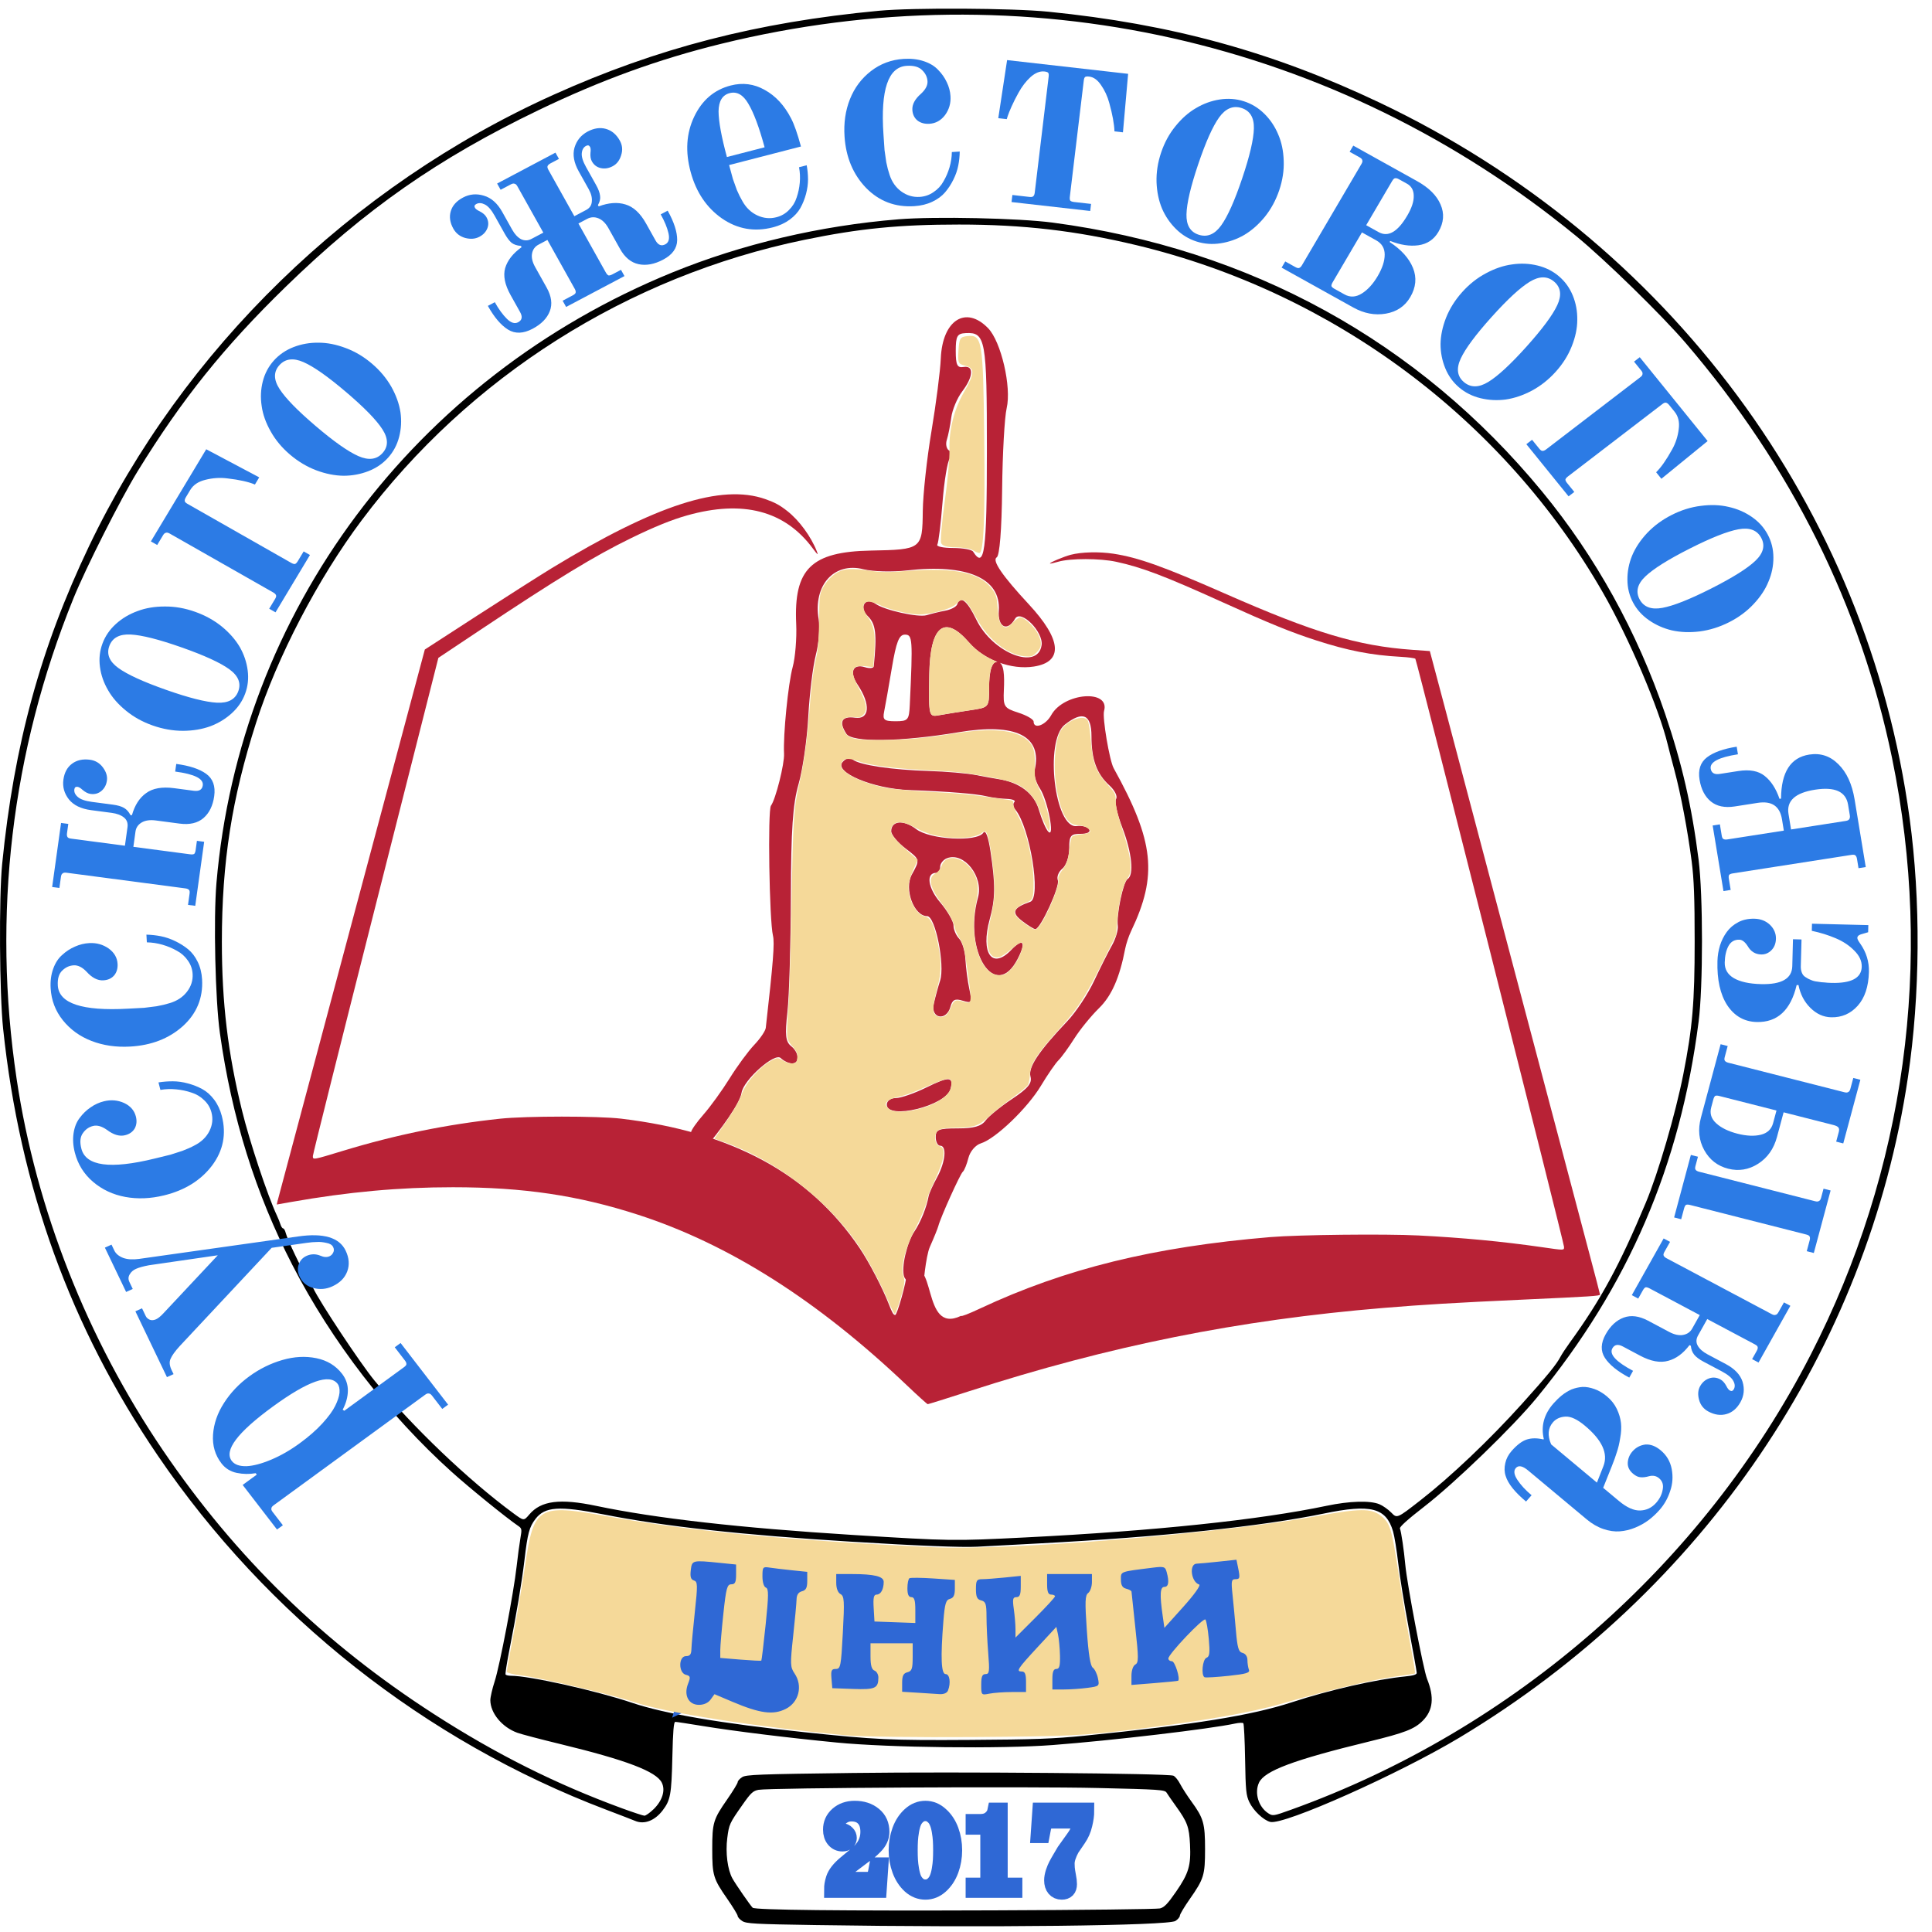 <svg width="117" height="117" viewBox="0 0 117 117" fill="none" xmlns="http://www.w3.org/2000/svg">
<path d="M54.939 83.912C49.523 78.757 44.153 75.348 38.638 73.563C35.019 72.392 31.697 71.898 27.429 71.898C24.2 71.897 21.08 72.182 17.631 72.791L16.76 72.945L16.802 72.758C16.825 72.655 18.843 65.092 21.286 55.952L25.727 39.335L28.929 37.261C30.69 36.121 32.705 34.839 33.407 34.411C39.712 30.574 43.682 29.29 46.346 30.225C46.925 30.429 47.218 30.587 47.676 30.947C48.402 31.516 49.119 32.497 49.474 33.407C49.568 33.646 49.512 33.604 49.231 33.224C47.535 30.925 44.997 30.257 41.601 31.215C40.677 31.476 39.642 31.895 38.229 32.583C36.022 33.657 33.707 35.066 29.067 38.16L26.547 39.84L22.748 54.828C20.658 63.071 18.948 69.901 18.947 70.006C18.946 70.25 18.926 70.254 20.78 69.69C23.965 68.721 27.057 68.09 30.291 67.747C31.873 67.58 36.221 67.579 37.616 67.745C44.344 68.549 49.027 71.091 52.059 75.585C52.627 76.426 53.452 78.011 53.822 78.969C54.026 79.498 54.105 79.633 54.211 79.633C54.331 79.633 54.885 77.685 54.927 77.054C56.781 75.77 55.752 80.853 58.191 79.69C58.234 79.732 58.645 79.573 59.367 79.235C64.519 76.823 69.867 75.509 76.932 74.917C78.646 74.774 83.87 74.716 85.909 74.819C88.537 74.951 91 75.184 93.353 75.524C94.766 75.728 94.716 75.728 94.716 75.505C94.716 75.28 85.796 39.996 85.713 39.895C85.68 39.854 85.287 39.802 84.819 39.776C83.045 39.679 81.625 39.402 79.691 38.776C78.16 38.28 76.884 37.76 74.07 36.485C70.515 34.874 69.162 34.36 67.597 34.021C66.61 33.807 64.817 33.805 64.089 34.017C63.827 34.093 63.6 34.143 63.584 34.128C63.535 34.08 64.412 33.71 64.837 33.598C65.491 33.427 66.559 33.4 67.427 33.532C68.931 33.762 70.459 34.308 74.172 35.942C79.58 38.322 82.222 39.116 85.525 39.352L86.589 39.428L87.455 42.683C87.931 44.473 89.946 52.086 91.931 59.601C93.917 67.116 95.847 74.406 96.219 75.8C96.591 77.195 96.896 78.364 96.896 78.398C96.896 78.481 96.39 78.514 92.161 78.707C88.152 78.89 86.196 79.007 83.814 79.204C74.993 79.936 67.205 81.5 58.705 84.246C57.356 84.682 56.221 85.037 56.184 85.035C56.146 85.034 55.586 84.528 54.939 83.912Z" fill="#B82236"/>
<path d="M54.758 77.327C54.556 76.784 54.932 75.236 55.368 74.588C55.753 74.014 56.114 73.12 56.238 72.433C56.268 72.27 56.497 71.76 56.749 71.298C57.255 70.367 57.352 69.383 56.936 69.383C56.788 69.383 56.667 69.147 56.667 68.859C56.667 68.405 56.846 68.334 57.999 68.334C58.974 68.334 59.425 68.207 59.683 67.86C59.876 67.599 60.6 67.01 61.29 66.552C62.259 65.909 62.514 65.597 62.404 65.189C62.256 64.638 62.911 63.656 64.635 61.842C65.15 61.301 65.876 60.209 66.25 59.416C66.624 58.622 67.114 57.648 67.339 57.249C67.564 56.852 67.723 56.32 67.692 56.069C67.608 55.371 68.025 53.389 68.289 53.23C68.688 52.99 68.547 51.63 67.966 50.117C67.659 49.32 67.49 48.539 67.59 48.382C67.69 48.225 67.509 47.858 67.188 47.567C66.415 46.867 66.098 45.995 66.098 44.579C66.098 43.258 65.568 43.03 64.484 43.885C63.243 44.863 63.873 50.208 65.208 50.026C65.523 49.983 65.859 50.071 65.955 50.223C66.059 50.387 65.852 50.497 65.44 50.497C64.836 50.497 64.75 50.608 64.75 51.383C64.75 51.871 64.563 52.421 64.334 52.606C64.105 52.791 63.982 53.107 64.061 53.308C64.203 53.666 63.006 56.268 62.7 56.268C62.615 56.268 62.254 56.045 61.899 55.773C61.225 55.258 61.345 54.975 62.392 54.612C63.068 54.377 62.376 50.104 61.489 49.031C61.359 48.873 61.332 48.667 61.429 48.572C61.527 48.477 61.314 48.39 60.955 48.379C60.597 48.368 60.062 48.299 59.765 48.227C59.127 48.07 57.463 47.935 55.05 47.845C52.863 47.763 50.498 46.768 51.023 46.152C51.227 45.913 51.462 45.858 51.65 46.005C52.066 46.331 54.015 46.621 56.262 46.691C57.3 46.723 58.573 46.832 59.092 46.934C59.61 47.035 60.217 47.145 60.439 47.178C61.739 47.372 62.622 48.04 62.918 49.055C63.087 49.632 63.341 50.222 63.483 50.366C63.902 50.792 63.444 48.441 62.97 47.738C62.739 47.394 62.599 46.901 62.659 46.641C63.138 44.568 61.527 43.763 58.055 44.343C54.555 44.928 51.601 44.971 51.257 44.441C50.782 43.711 50.974 43.351 51.775 43.465C52.667 43.593 52.741 42.658 51.933 41.458C51.425 40.703 51.646 40.18 52.378 40.406C52.662 40.494 52.904 40.469 52.915 40.351C53.111 38.377 53.04 37.787 52.551 37.311C51.997 36.771 52.406 36.121 53.02 36.565C53.553 36.95 55.616 37.409 56.118 37.254C56.396 37.168 56.906 37.045 57.25 36.98C57.595 36.916 57.918 36.744 57.968 36.598C58.157 36.045 58.57 36.374 59.122 37.518C60.102 39.547 62.85 40.627 63.078 39.073C63.197 38.263 61.812 36.878 61.473 37.468C61.005 38.282 60.416 37.993 60.486 36.983C60.621 35.026 58.57 34.128 54.915 34.546C54.026 34.648 52.846 34.615 52.292 34.474C50.512 34.019 49.233 35.444 49.576 37.5C49.66 38.004 49.583 38.979 49.405 39.666C49.227 40.353 49.022 42.039 48.948 43.411C48.874 44.784 48.61 46.615 48.361 47.481C48.01 48.703 47.906 50.226 47.894 54.301C47.885 57.186 47.792 60.327 47.686 61.281C47.531 62.677 47.573 63.079 47.903 63.346C48.405 63.751 48.442 64.399 47.963 64.399C47.77 64.399 47.463 64.253 47.279 64.075C46.917 63.722 45.023 65.403 44.906 66.183C44.721 67.405 40.485 72.42 39.84 72.179C39.302 71.978 39.51 71.531 40.892 69.921C41.417 69.309 41.846 68.706 41.846 68.581C41.846 68.455 42.188 67.965 42.605 67.491C43.022 67.017 43.735 66.031 44.189 65.3C44.643 64.569 45.312 63.658 45.676 63.276C46.04 62.894 46.355 62.429 46.375 62.244C46.825 58.27 46.916 57.098 46.81 56.661C46.589 55.747 46.485 49.066 46.688 48.792C46.971 48.411 47.513 46.258 47.481 45.645C47.421 44.51 47.731 41.393 48.003 40.399C48.161 39.822 48.257 38.641 48.217 37.776C48.064 34.451 49.126 33.41 52.739 33.342C55.819 33.284 55.858 33.255 55.883 30.941C55.895 29.939 56.131 27.762 56.41 26.103C56.688 24.444 56.942 22.463 56.974 21.701C57.073 19.382 58.492 18.48 59.842 19.879C60.628 20.694 61.263 23.433 60.963 24.717C60.835 25.263 60.711 27.48 60.688 29.645C60.661 32.09 60.537 33.645 60.359 33.755C60.062 33.937 60.695 34.863 62.304 36.596C64.299 38.745 64.408 40.086 62.608 40.366C61.249 40.578 59.601 39.966 58.689 38.91C57.194 37.181 56.319 37.89 56.274 40.867C56.236 43.434 56.236 43.434 56.923 43.307C57.301 43.238 58.125 43.105 58.755 43.013C59.9 42.845 59.9 42.845 59.9 41.668C59.9 40.686 60.05 40.01 60.443 40.089C60.812 40.163 60.832 40.919 60.794 41.771C60.747 42.796 60.799 42.879 61.669 43.159C62.178 43.322 62.595 43.565 62.595 43.698C62.595 44.185 63.322 43.922 63.657 43.313C64.41 41.943 67.246 41.719 66.86 43.06C66.749 43.447 67.189 46.063 67.442 46.52C69.901 50.96 70.118 53.002 68.493 56.399C68.355 56.688 68.197 57.16 68.141 57.45C67.804 59.207 67.319 60.308 66.552 61.057C66.073 61.525 65.4 62.353 65.055 62.898C64.71 63.443 64.28 64.033 64.1 64.21C63.92 64.386 63.441 65.081 63.037 65.754C62.218 67.115 60.289 68.965 59.401 69.24C59.078 69.339 58.745 69.729 58.647 70.122C58.549 70.509 58.398 70.885 58.309 70.957C58.15 71.087 56.957 73.729 56.828 74.236C56.792 74.38 56.559 74.955 56.31 75.514C56.062 76.072 55.896 77.951 55.896 78.062C55.896 78.421 54.882 77.661 54.758 77.327ZM55.096 42.694C55.283 38.69 55.265 38.432 54.802 38.432C54.446 38.432 54.276 38.867 54.007 40.464C53.82 41.583 53.611 42.763 53.544 43.087C53.44 43.595 53.536 43.678 54.236 43.678C54.989 43.678 55.053 43.603 55.096 42.694ZM59.765 27.28C59.765 20.54 59.688 20.113 58.483 20.172C57.963 20.198 57.879 20.348 57.879 21.251C57.879 22.105 57.967 22.286 58.351 22.223C58.991 22.118 58.954 22.804 58.27 23.704C57.966 24.104 57.667 24.82 57.606 25.294C57.544 25.77 57.424 26.372 57.339 26.633C57.253 26.895 57.316 27.188 57.477 27.285C57.664 27.398 57.678 27.572 57.517 27.766C57.377 27.934 57.18 29.13 57.078 30.425C56.975 31.721 56.834 32.871 56.763 32.983C56.693 33.094 57.12 33.186 57.713 33.186C58.305 33.186 58.853 33.284 58.929 33.404C59.62 34.492 59.765 33.426 59.765 27.28ZM53.703 66.891C53.703 66.671 53.943 66.498 54.25 66.498C54.552 66.498 55.386 66.208 56.104 65.854C57.487 65.172 57.764 65.19 57.559 65.95C57.286 66.968 53.703 67.843 53.703 66.891ZM56.549 60.793C56.638 60.396 56.81 59.764 56.931 59.388C57.236 58.439 56.644 55.481 56.15 55.481C55.342 55.481 54.737 53.832 55.223 52.955C55.721 52.054 55.721 52.054 54.846 51.388C54.365 51.022 53.972 50.55 53.972 50.339C53.972 49.695 54.726 49.63 55.482 50.21C56.317 50.849 59.166 51.005 59.547 50.432C59.682 50.23 59.848 50.657 59.981 51.547C60.29 53.607 60.28 54.413 59.932 55.686C59.372 57.73 60.081 58.737 61.234 57.533C61.962 56.773 62.159 57.034 61.633 58.062C60.287 60.688 58.313 57.642 59.226 54.347C59.573 53.096 58.388 51.585 57.36 51.969C57.127 52.056 56.936 52.292 56.936 52.493C56.936 52.694 56.828 52.858 56.695 52.858C56.065 52.858 56.187 53.761 56.935 54.645C57.38 55.171 57.744 55.801 57.744 56.047C57.744 56.292 57.896 56.649 58.081 56.84C58.267 57.03 58.44 57.599 58.466 58.104C58.492 58.609 58.599 59.419 58.703 59.903C58.879 60.724 58.851 60.772 58.299 60.601C57.837 60.458 57.674 60.539 57.559 60.966C57.319 61.859 56.347 61.692 56.549 60.793Z" fill="#B82236"/>
<path d="M58.91 33.319C58.761 33.225 58.292 33.147 57.867 33.146C57.361 33.144 57.059 33.055 56.994 32.889C56.939 32.749 57.036 31.623 57.211 30.386C57.385 29.149 57.515 27.741 57.499 27.258C57.458 26.045 57.775 24.788 58.39 23.724C59.03 22.616 59.043 22.291 58.45 22.146C58.029 22.043 57.994 21.965 58.044 21.22C58.093 20.485 58.144 20.402 58.582 20.353C59.476 20.252 59.536 20.604 59.602 26.38C59.659 31.409 59.571 33.498 59.303 33.492C59.236 33.49 59.059 33.412 58.91 33.319Z" fill="#F5D999"/>
<path d="M56.52 43.333C56.29 43.263 56.251 42.974 56.27 41.484C56.279 40.764 56.287 40.457 56.306 40.184C56.397 38.881 56.687 38.147 57.167 38.01C57.256 37.984 57.4 37.984 57.499 38.009C57.838 38.094 58.187 38.358 58.659 38.883C58.957 39.215 59.21 39.434 59.542 39.647C59.789 39.806 60.034 39.935 60.281 40.038C60.323 40.055 60.36 40.072 60.364 40.075C60.367 40.078 60.354 40.083 60.334 40.086C60.174 40.107 60.045 40.314 59.975 40.662C59.922 40.928 59.908 41.111 59.899 41.647C59.89 42.187 59.886 42.288 59.87 42.395C59.846 42.562 59.803 42.665 59.729 42.737C59.678 42.786 59.666 42.794 59.598 42.827C59.452 42.897 59.35 42.917 58.423 43.06C57.725 43.167 57.343 43.229 56.96 43.296C56.662 43.348 56.591 43.354 56.52 43.332V43.333Z" fill="#F5D999"/>
<path d="M49.389 116.58C45.708 116.523 45.2 116.495 44.953 116.338C44.8 116.24 44.674 116.102 44.674 116.031C44.674 115.96 44.39 115.493 44.043 114.993C43.193 113.77 43.133 113.572 43.133 111.977C43.133 110.382 43.193 110.184 44.043 108.962C44.39 108.462 44.674 107.995 44.674 107.924C44.674 107.853 44.795 107.717 44.943 107.623C45.183 107.47 45.922 107.442 51.657 107.369C58.114 107.287 70.699 107.394 71.057 107.534C71.162 107.575 71.347 107.801 71.468 108.035C71.59 108.27 71.9 108.752 72.158 109.106C72.884 110.102 72.977 110.428 72.977 111.977C72.977 113.557 72.908 113.78 72.048 115.009C71.719 115.479 71.451 115.93 71.451 116.011C71.451 116.093 71.33 116.237 71.183 116.331C70.729 116.62 59.911 116.744 49.389 116.58ZM70.243 115.573C70.507 115.509 70.707 115.302 71.219 114.562C71.989 113.447 72.13 112.972 72.066 111.693C72.013 110.633 71.906 110.343 71.215 109.381C70.965 109.033 70.709 108.664 70.647 108.561C70.542 108.387 70.229 108.366 66.503 108.28C62.265 108.181 46.597 108.265 45.935 108.39C45.603 108.452 45.47 108.575 44.97 109.289C44.177 110.419 44.15 110.477 44.043 111.31C43.928 112.201 44.061 113.236 44.359 113.765C44.562 114.126 45.436 115.39 45.581 115.531C45.721 115.668 50.934 115.724 60.241 115.689C65.559 115.67 70.06 115.617 70.243 115.573ZM38.458 110.269C38.341 110.218 37.552 109.914 36.705 109.592C25.748 105.435 16.17 97.87 9.553 88.145C4.275 80.388 1.202 71.903 0.189 62.296C-0.034 60.177 -0.068 54.331 0.131 52.319C0.844 45.126 2.458 39.221 5.387 33.087C11.085 21.157 21.259 11.266 33.517 5.741C39.8 2.908 45.863 1.343 53.228 0.652C55.295 0.458 61.303 0.491 63.481 0.709C70.91 1.45 77.052 3.133 83.511 6.198C101.062 14.526 113.092 30.753 115.643 49.544C116.324 54.553 116.288 60.215 115.545 65.225C113.098 81.719 103.164 96.354 88.399 105.219C84.715 107.431 77.753 110.535 76.928 110.334C76.519 110.234 75.903 109.652 75.658 109.134C75.463 108.722 75.434 108.428 75.402 106.549C75.382 105.383 75.334 104.397 75.294 104.357C75.255 104.318 75.031 104.326 74.798 104.376C73.265 104.706 67.377 105.4 63.757 105.677C60.643 105.916 53.875 105.838 50.677 105.527C47.707 105.238 44.437 104.835 42.556 104.526C41.713 104.388 40.965 104.274 40.895 104.274C40.8 104.274 40.753 104.838 40.717 106.42C40.664 108.676 40.602 109.017 40.131 109.634C39.651 110.263 39.008 110.507 38.458 110.269ZM39.575 109.571C40.113 109.047 40.308 108.425 40.08 107.96C39.747 107.28 37.944 106.593 33.938 105.62C32.742 105.33 31.566 105.021 31.325 104.933C30.402 104.596 29.7 103.748 29.694 102.963C29.694 102.781 29.811 102.269 29.956 101.825C30.262 100.889 31.109 96.454 31.286 94.865C31.352 94.268 31.454 93.507 31.512 93.174C31.613 92.6 31.605 92.559 31.372 92.401C30.672 91.926 28.43 90.106 27.369 89.151C23.515 85.686 20.089 81.238 17.706 76.607C15.468 72.258 14.03 67.657 13.316 62.556C13.036 60.563 12.924 55.632 13.108 53.475C14.514 37.043 25.081 22.886 40.703 16.505C44.928 14.78 49.67 13.664 54.417 13.28C56.633 13.1 61.7 13.21 63.749 13.481C75.713 15.069 85.905 20.672 93.4 29.782C96.626 33.703 99.148 38.262 100.836 43.22C101.857 46.222 102.455 48.824 102.865 52.06C103.138 54.209 103.14 59.762 102.865 61.882C101.75 70.593 98.62 77.869 93.08 84.629C91.639 86.388 88.121 89.791 86.24 91.247C85.262 92.003 84.742 92.472 84.778 92.563C84.859 92.77 85.022 93.869 85.103 94.762C85.21 95.936 86.199 101.119 86.421 101.67C86.869 102.783 86.787 103.577 86.158 104.208C85.654 104.713 85.068 104.94 82.904 105.467C78.343 106.578 76.58 107.236 76.244 107.954C75.953 108.577 76.214 109.433 76.812 109.815C77.078 109.984 77.123 109.977 78.172 109.6C91.714 104.735 103.128 94.743 109.651 82.045C115.394 70.864 117.117 58.237 114.581 45.908C112.689 36.705 108.489 28.255 102.093 20.783C100.654 19.102 97.215 15.742 95.462 14.304C80.917 2.377 62.049 -1.866 43.661 2.656C39.862 3.591 36.414 4.844 32.611 6.671C26.546 9.586 22.126 12.673 17.304 17.366C13.566 21.004 11.021 24.174 8.336 28.538C7.311 30.205 5.197 34.39 4.446 36.241C0.693 45.487 -0.479 55.411 1.008 65.346C2.188 73.231 5.283 81.085 9.871 87.835C14.284 94.327 19.604 99.504 26.288 103.809C30.038 106.225 33.656 108.037 37.658 109.505C38.33 109.751 38.945 109.955 39.025 109.957C39.105 109.957 39.351 109.786 39.572 109.571H39.575ZM65.66 105.114C72.338 104.444 75.809 103.884 78.252 103.082C80.507 102.343 83.323 101.701 85.084 101.525C85.587 101.475 85.796 101.412 85.796 101.31C85.796 101.23 85.579 100.018 85.314 98.616C85.049 97.213 84.761 95.435 84.674 94.664C84.587 93.894 84.446 93.026 84.361 92.736C83.938 91.305 83.015 91.069 80.162 91.661C76.438 92.433 70.268 93.082 63.003 93.464C61.367 93.55 59.646 93.642 59.178 93.668C58.256 93.718 55.545 93.61 51.528 93.362C44.907 92.954 40.245 92.44 36.533 91.708C33.855 91.181 33.002 91.238 32.428 91.985C32.055 92.471 31.951 92.857 31.764 94.452C31.602 95.827 31.295 97.654 30.817 100.087C30.683 100.769 30.593 101.363 30.617 101.405C30.641 101.448 30.79 101.483 30.949 101.483C32.06 101.483 36.127 102.392 38.299 103.126C40.236 103.781 43.685 104.369 48.693 104.898C53.035 105.357 53.91 105.398 58.753 105.367C62.633 105.344 63.808 105.3 65.66 105.114ZM62.1 93.105C69.897 92.714 76.275 92.044 80.336 91.19C81.72 90.899 82.96 90.861 83.529 91.092C83.74 91.178 84.067 91.408 84.257 91.604C84.603 91.961 84.603 91.961 86.023 90.854C87.857 89.425 90.207 87.193 92.159 85.026C93.709 83.305 94.256 82.636 94.51 82.148C94.584 82.006 94.829 81.634 95.056 81.321C96.946 78.712 98.074 76.638 99.665 72.842C100.417 71.051 101.468 67.451 101.94 65.054C102.496 62.227 102.628 60.688 102.627 57.023C102.627 54.382 102.584 53.228 102.446 52.163C102.204 50.293 101.785 48.078 101.405 46.658C101.234 46.018 101.048 45.308 100.994 45.081C100.468 42.898 98.648 38.634 97.066 35.879C91.039 25.382 80.728 17.703 68.828 14.849C65.163 13.97 61.951 13.597 58.072 13.598C54.455 13.598 52.033 13.839 48.721 14.522C38.017 16.73 28.407 22.819 21.897 31.517C19.249 35.054 16.785 39.783 15.503 43.788C14.037 48.367 13.438 52.204 13.436 57.032C13.436 60.713 13.796 63.752 14.654 67.245C15.119 69.143 16.204 72.407 16.772 73.618C16.852 73.788 16.95 74.033 16.989 74.161C17.029 74.289 17.101 74.393 17.149 74.393C17.197 74.393 17.268 74.521 17.307 74.678C17.406 75.072 18.309 76.963 18.579 77.339C18.701 77.509 18.877 77.811 18.97 78.012C19.355 78.841 21.817 82.556 22.67 83.595C24.972 86.401 28.358 89.635 31.108 91.656C31.722 92.107 31.722 92.107 32.054 91.716C32.763 90.879 33.909 90.732 36.115 91.196C39.688 91.948 44.846 92.532 51.634 92.954C57.603 93.325 57.698 93.326 62.1 93.105Z" fill="black"/>
<path d="M53.199 114.431H50.406C50.406 114.315 50.413 114.212 50.428 114.124C50.442 114.031 50.471 113.915 50.514 113.776C50.562 113.632 50.645 113.483 50.764 113.33C50.888 113.172 51.044 113.016 51.23 112.863L51.917 112.292C52.375 111.915 52.604 111.465 52.604 110.94C52.604 110.578 52.514 110.299 52.332 110.104C52.151 109.904 51.893 109.804 51.559 109.804C51.325 109.804 51.113 109.881 50.922 110.034C50.736 110.183 50.642 110.35 50.642 110.536C50.642 110.736 50.74 110.852 50.936 110.884C51.089 110.907 51.201 110.958 51.273 111.038C51.349 111.112 51.387 111.203 51.387 111.309C51.387 111.398 51.354 111.472 51.287 111.532C51.225 111.593 51.137 111.623 51.022 111.623C50.826 111.623 50.664 111.549 50.535 111.4C50.406 111.247 50.342 111.047 50.342 110.801C50.342 110.443 50.475 110.146 50.743 109.909C51.015 109.672 51.354 109.554 51.759 109.554C52.227 109.554 52.611 109.679 52.912 109.93C53.213 110.176 53.363 110.513 53.363 110.94C53.363 111.093 53.33 111.242 53.263 111.386C53.196 111.53 53.098 111.667 52.969 111.797C52.841 111.927 52.726 112.034 52.626 112.117C52.526 112.196 52.399 112.289 52.246 112.396L51.545 112.926C51.13 113.209 50.922 113.465 50.922 113.692C50.922 113.804 50.996 113.859 51.144 113.859H52.497C52.688 113.859 52.822 113.82 52.898 113.741C52.979 113.657 53.034 113.541 53.063 113.392L53.141 112.981H53.299L53.199 114.431Z" stroke="#2F68D5"/>
<path d="M56.042 114.319C56.209 114.319 56.355 114.268 56.479 114.166C56.608 114.059 56.703 113.934 56.765 113.79C56.832 113.641 56.885 113.455 56.923 113.232C56.961 113.009 56.985 112.812 56.994 112.64C57.004 112.468 57.009 112.273 57.009 112.055C57.009 111.832 57.004 111.635 56.994 111.463C56.985 111.291 56.961 111.093 56.923 110.87C56.885 110.647 56.832 110.464 56.765 110.32C56.703 110.171 56.608 110.046 56.479 109.944C56.355 109.837 56.209 109.784 56.042 109.784C55.875 109.784 55.727 109.837 55.598 109.944C55.474 110.046 55.379 110.171 55.312 110.32C55.25 110.464 55.2 110.647 55.161 110.87C55.123 111.093 55.099 111.291 55.09 111.463C55.08 111.635 55.075 111.832 55.075 112.055C55.075 112.273 55.08 112.468 55.09 112.64C55.099 112.812 55.123 113.009 55.161 113.232C55.2 113.455 55.25 113.641 55.312 113.79C55.379 113.934 55.474 114.059 55.598 114.166C55.727 114.268 55.875 114.319 56.042 114.319ZM56.042 114.542C55.708 114.542 55.405 114.421 55.133 114.18C54.865 113.934 54.663 113.622 54.524 113.246C54.386 112.87 54.316 112.471 54.316 112.048C54.316 111.625 54.386 111.226 54.524 110.85C54.663 110.473 54.865 110.164 55.133 109.923C55.405 109.677 55.708 109.554 56.042 109.554C56.376 109.554 56.677 109.677 56.944 109.923C57.216 110.164 57.421 110.473 57.56 110.85C57.698 111.226 57.767 111.625 57.767 112.048C57.767 112.471 57.698 112.87 57.56 113.246C57.421 113.622 57.216 113.934 56.944 114.18C56.677 114.421 56.376 114.542 56.042 114.542Z" stroke="#2F68D5"/>
<path d="M58.978 114.431V114.208H59.666C59.8 114.208 59.866 114.147 59.866 114.027V110.606H58.978V110.355H59.372C59.63 110.355 59.838 110.287 59.995 110.153C60.157 110.018 60.258 109.856 60.296 109.665H60.525V114.027C60.525 114.147 60.592 114.208 60.725 114.208H61.413V114.431H58.978Z" stroke="#2F68D5"/>
<path d="M63.017 109.665H65.766C65.766 109.907 65.728 110.183 65.652 110.494C65.58 110.805 65.456 111.089 65.279 111.344L64.871 111.943C64.676 112.31 64.578 112.612 64.578 112.849C64.578 113.049 64.592 113.223 64.62 113.372L64.663 113.615C64.701 113.801 64.72 113.964 64.72 114.103C64.72 114.396 64.579 114.542 64.298 114.542C64.126 114.542 63.987 114.482 63.883 114.361C63.782 114.24 63.732 114.078 63.732 113.873C63.732 113.729 63.761 113.567 63.818 113.386C63.88 113.204 63.938 113.065 63.99 112.968C64.043 112.865 64.133 112.705 64.262 112.487C64.391 112.268 64.465 112.143 64.484 112.111L65.057 111.309C65.3 110.97 65.422 110.673 65.422 110.418C65.422 110.297 65.348 110.236 65.2 110.236H63.718C63.527 110.236 63.391 110.278 63.31 110.362C63.233 110.441 63.181 110.555 63.152 110.703L63.074 111.114H62.916L63.017 109.665Z" stroke="#2F68D5"/>
<path d="M42.316 95.001L42.285 95.292C42.721 95.369 42.779 95.668 42.741 96.036L42.326 100.056C42.288 100.424 42.17 100.706 41.727 100.698L41.697 100.989L46.875 101.495C47.156 101.522 47.696 101.627 47.629 102.277C47.604 102.516 47.39 102.867 46.898 102.819C46.256 102.756 45.508 102.26 44.471 101.899C44.137 101.78 43.765 101.683 43.467 101.654C42.596 101.569 42.064 101.906 42.017 102.368C41.985 102.667 42.137 102.837 42.33 102.856C42.506 102.873 42.651 102.758 42.669 102.587C42.685 102.433 42.585 102.276 42.392 102.257C42.375 102.257 42.348 102.25 42.33 102.257C42.41 101.997 42.77 102.033 42.893 102.045C43.658 102.119 44.227 102.538 45.098 102.882C45.132 102.894 45.831 103.17 46.412 103.227C47.475 103.331 47.883 102.731 47.928 102.295C47.974 101.85 47.769 101.606 47.577 101.397C47.299 101.084 47.352 100.917 47.371 100.729L47.805 96.529C47.844 96.152 47.977 95.889 48.395 95.887L48.425 95.596L46.632 95.421L46.602 95.711C47.008 95.82 47.088 96.079 47.049 96.455L46.566 101.125L43.015 100.778L43.498 96.108C43.518 95.902 43.587 95.494 44.088 95.466L44.117 95.175L42.316 95.001Z" stroke="#2F68D5" stroke-width="2.075"/>
<path d="M52.973 95.872L51.174 95.777L51.158 96.069C51.579 96.126 51.66 96.414 51.639 96.792L51.415 100.826C51.394 101.204 51.281 101.482 50.856 101.494L50.84 101.786L52.639 101.881L52.655 101.589C52.234 101.533 52.153 101.244 52.174 100.866L52.28 98.961L55.835 99.148L55.729 101.054C55.704 101.491 55.56 101.699 55.17 101.722L55.153 102.013L56.962 102.109L56.977 101.817C56.609 101.763 56.464 101.514 56.487 101.094L56.711 97.059C56.725 96.81 56.792 96.409 57.279 96.392L57.296 96.1L55.487 96.005L55.471 96.296C55.857 96.36 55.978 96.581 55.953 97.019L55.853 98.813L52.298 98.626L52.398 96.832C52.421 96.411 52.567 96.178 52.957 96.164L52.973 95.872Z" stroke="#2F68D5" stroke-width="2.075"/>
<path d="M59.551 96.081L59.568 96.373C59.985 96.393 60.116 96.661 60.139 97.038L60.379 101.072C60.402 101.45 60.304 101.731 59.892 101.797L59.909 102.089L61.717 101.987L61.7 101.695C61.282 101.675 61.161 101.416 61.138 101.029L61.125 100.806L64.472 97.431H64.499L64.702 100.83C64.723 101.199 64.635 101.496 64.214 101.555L64.231 101.846L66.039 101.744L66.022 101.453C65.578 101.426 65.483 101.173 65.46 100.787L65.22 96.753C65.197 96.376 65.269 96.096 65.698 96.029L65.681 95.737L63.873 95.839L63.89 96.131C64.183 96.14 64.434 96.341 64.451 96.624L64.468 96.899L61.12 100.266H61.093L60.898 96.996C60.876 96.618 60.947 96.338 61.377 96.271L61.359 95.979L59.551 96.081Z" stroke="#2F68D5" stroke-width="2.075"/>
<path d="M68.391 95.566L68.422 95.857C68.839 95.857 68.983 96.12 69.022 96.497L69.447 100.516C69.487 100.892 69.402 101.177 68.993 101.261L69.024 101.552L70.826 101.372L70.795 101.081C70.377 101.081 70.244 100.825 70.203 100.44L70.18 100.218L73.369 96.701H73.396L73.754 100.087C73.793 100.455 73.717 100.756 73.3 100.833L73.331 101.123L75.132 100.943L75.102 100.652C74.657 100.645 74.551 100.396 74.51 100.012L74.085 95.992C74.045 95.616 74.104 95.334 74.53 95.248L74.499 94.957L72.698 95.137L72.729 95.428C73.022 95.428 73.281 95.615 73.311 95.897L73.34 96.171L70.15 99.679H70.124L69.779 96.421C69.74 96.045 69.798 95.762 70.225 95.676L70.193 95.386L68.391 95.566Z" stroke="#2F68D5" stroke-width="2.075"/>
<path d="M18.148 87.405C18.699 87.003 19.158 86.601 19.525 86.199C19.891 85.797 20.149 85.444 20.299 85.14C20.45 84.836 20.537 84.57 20.561 84.343C20.578 84.106 20.539 83.925 20.444 83.801C19.956 83.169 18.645 83.632 16.51 85.19C14.375 86.748 13.551 87.843 14.038 88.475C14.207 88.695 14.504 88.8 14.927 88.791C15.342 88.772 15.841 88.64 16.421 88.396C17.002 88.152 17.577 87.822 18.148 87.405ZM26.782 85.323L26.163 84.519C26.096 84.433 26.032 84.39 25.971 84.39C25.912 84.373 25.838 84.397 25.749 84.462L16.569 91.161C16.48 91.226 16.436 91.288 16.436 91.348C16.418 91.405 16.443 91.477 16.51 91.563L17.13 92.368L16.775 92.626L14.695 89.926L15.551 89.301L15.484 89.215C15.105 89.282 14.724 89.276 14.34 89.197C13.956 89.118 13.646 88.925 13.41 88.619C13.027 88.121 12.857 87.541 12.901 86.881C12.946 86.22 13.167 85.58 13.566 84.96C13.964 84.34 14.473 83.804 15.093 83.352C15.713 82.899 16.381 82.569 17.097 82.361C17.813 82.153 18.499 82.116 19.156 82.25C19.813 82.384 20.333 82.7 20.717 83.198C20.953 83.504 21.07 83.845 21.067 84.221C21.062 84.597 20.958 84.98 20.753 85.37L20.849 85.435L24.465 82.796C24.554 82.731 24.602 82.674 24.61 82.624C24.619 82.557 24.591 82.48 24.525 82.394L23.905 81.589L24.259 81.331L27.137 85.065L26.782 85.323Z" fill="#2C7BE5"/>
<path d="M10.511 83.216L10.11 83.398L8.199 79.412L8.601 79.23L8.827 79.702C8.874 79.799 8.957 79.874 9.076 79.925C9.191 79.966 9.315 79.955 9.449 79.895C9.571 79.839 9.709 79.73 9.862 79.568L13.189 76.018L9.02 76.623C8.672 76.688 8.408 76.762 8.23 76.843C8.063 76.918 7.939 77.028 7.858 77.17C7.765 77.317 7.759 77.473 7.837 77.635L8.039 78.058L7.638 78.24L6.352 75.556L6.753 75.374L6.924 75.732C7.018 75.927 7.198 76.076 7.465 76.18C7.726 76.272 8.048 76.291 8.429 76.237L18.058 74.878C19.594 74.657 20.551 74.942 20.931 75.734C21.144 76.178 21.176 76.6 21.028 76.997C20.879 77.395 20.576 77.697 20.119 77.905C19.751 78.072 19.373 78.104 18.985 78.003C18.598 77.902 18.321 77.678 18.154 77.331C18.029 77.07 18.006 76.823 18.084 76.59C18.168 76.34 18.327 76.162 18.561 76.056C18.84 75.93 19.123 75.927 19.411 76.047C19.618 76.138 19.799 76.148 19.955 76.077C20.056 76.032 20.129 75.959 20.176 75.858C20.234 75.753 20.234 75.64 20.176 75.521C20.114 75.391 19.978 75.307 19.77 75.269C19.557 75.221 19.365 75.202 19.194 75.214C19.018 75.214 18.803 75.232 18.549 75.269L16.452 75.567L10.879 81.523C10.595 81.837 10.412 82.092 10.33 82.288C10.242 82.473 10.263 82.701 10.393 82.972L10.511 83.216Z" fill="#2C7BE5"/>
<path d="M9.94 72.39C9.117 72.591 8.332 72.623 7.586 72.485C6.84 72.347 6.191 72.043 5.638 71.574C5.086 71.105 4.718 70.516 4.534 69.808C4.426 69.39 4.4 68.996 4.456 68.624C4.512 68.252 4.636 67.944 4.826 67.7C5.014 67.445 5.237 67.229 5.496 67.055C5.743 66.883 6.01 66.762 6.297 66.692C6.726 66.587 7.135 66.622 7.523 66.799C7.899 66.978 8.133 67.248 8.227 67.608C8.296 67.874 8.275 68.114 8.165 68.326C8.043 68.541 7.845 68.682 7.571 68.749C7.237 68.831 6.873 68.723 6.478 68.425C6.168 68.205 5.887 68.125 5.637 68.187C5.386 68.248 5.182 68.391 5.025 68.614C4.855 68.841 4.823 69.157 4.928 69.564C5.201 70.62 6.68 70.819 9.363 70.162C9.793 70.056 10.115 69.977 10.329 69.925C10.529 69.864 10.769 69.786 11.049 69.693C11.326 69.588 11.571 69.479 11.782 69.365C12.197 69.153 12.496 68.863 12.681 68.497C12.865 68.131 12.907 67.757 12.808 67.374C12.733 67.083 12.586 66.835 12.368 66.63C12.147 66.412 11.892 66.259 11.602 66.169C11.31 66.068 11.001 66.002 10.676 65.971C10.351 65.939 10.03 65.95 9.714 66.003L9.597 65.55C9.889 65.503 10.181 65.481 10.474 65.483C10.766 65.483 11.069 65.526 11.382 65.612C11.696 65.696 11.985 65.81 12.251 65.955C12.517 66.1 12.756 66.312 12.968 66.594C13.18 66.875 13.336 67.207 13.435 67.59C13.717 68.681 13.519 69.68 12.841 70.587C12.159 71.482 11.192 72.083 9.94 72.39Z" fill="#2C7BE5"/>
<path d="M7.871 63.38C7.024 63.426 6.247 63.312 5.542 63.039C4.836 62.766 4.258 62.348 3.806 61.785C3.355 61.222 3.109 60.577 3.067 59.847C3.042 59.417 3.093 59.025 3.221 58.67C3.348 58.316 3.529 58.036 3.764 57.832C3.998 57.615 4.259 57.445 4.547 57.322C4.824 57.199 5.109 57.129 5.404 57.113C5.846 57.089 6.24 57.199 6.587 57.444C6.921 57.69 7.099 57.998 7.12 58.368C7.136 58.643 7.07 58.874 6.92 59.062C6.759 59.251 6.537 59.353 6.254 59.368C5.91 59.387 5.574 59.214 5.245 58.848C4.983 58.574 4.723 58.445 4.465 58.459C4.207 58.473 3.979 58.575 3.781 58.766C3.57 58.957 3.476 59.262 3.501 59.68C3.563 60.767 4.976 61.236 7.739 61.085C8.181 61.061 8.512 61.043 8.733 61.032C8.942 61.008 9.192 60.977 9.486 60.937C9.778 60.885 10.04 60.822 10.27 60.75C10.718 60.618 11.068 60.389 11.32 60.063C11.572 59.738 11.687 59.378 11.665 58.984C11.648 58.685 11.552 58.414 11.378 58.172C11.203 57.918 10.982 57.72 10.715 57.579C10.448 57.426 10.157 57.304 9.844 57.213C9.531 57.122 9.214 57.074 8.893 57.067L8.867 56.601C9.163 56.609 9.454 56.641 9.74 56.697C10.027 56.754 10.316 56.852 10.607 56.992C10.899 57.132 11.161 57.297 11.394 57.488C11.626 57.679 11.819 57.932 11.973 58.248C12.127 58.563 12.215 58.918 12.238 59.312C12.302 60.435 11.913 61.38 11.07 62.145C10.227 62.898 9.16 63.309 7.871 63.38Z" fill="#2C7BE5"/>
<path d="M11.824 54.856L11.386 54.799L11.48 54.123C11.495 54.016 11.486 53.943 11.454 53.902C11.412 53.848 11.336 53.814 11.227 53.8L4.023 52.851C3.913 52.837 3.837 52.85 3.794 52.893C3.74 52.922 3.706 52.99 3.691 53.097L3.597 53.773L3.158 53.716L3.698 49.837L4.136 49.895L4.057 50.464C4.042 50.571 4.056 50.651 4.098 50.705C4.13 50.745 4.2 50.773 4.31 50.787L7.565 51.216L7.721 50.095C7.755 49.846 7.683 49.649 7.505 49.505C7.326 49.361 7.078 49.268 6.762 49.226L5.518 49.062C4.909 48.982 4.461 48.766 4.175 48.414C3.89 48.051 3.779 47.65 3.84 47.211C3.899 46.784 4.074 46.463 4.365 46.247C4.655 46.032 5.014 45.953 5.44 46.009C5.77 46.052 6.033 46.207 6.232 46.475C6.43 46.743 6.512 47.007 6.475 47.268C6.439 47.529 6.329 47.738 6.146 47.895C5.963 48.052 5.743 48.114 5.487 48.08C5.329 48.059 5.167 47.977 5 47.835C4.879 47.722 4.776 47.66 4.691 47.649C4.581 47.635 4.518 47.687 4.502 47.805C4.479 47.971 4.55 48.126 4.717 48.268C4.883 48.411 5.167 48.509 5.569 48.562L6.831 48.728C7.123 48.766 7.35 48.832 7.511 48.926C7.672 49.02 7.8 49.164 7.898 49.358L7.989 49.369C8.16 48.764 8.445 48.318 8.845 48.033C9.246 47.735 9.813 47.635 10.544 47.731L11.732 47.888C12.062 47.931 12.244 47.822 12.28 47.561C12.337 47.158 11.78 46.879 10.609 46.725L10.674 46.263C11.478 46.369 12.083 46.569 12.489 46.864C12.895 47.159 13.056 47.609 12.972 48.214C12.891 48.795 12.674 49.237 12.322 49.541C11.969 49.845 11.488 49.957 10.879 49.877L9.434 49.686C9.081 49.64 8.796 49.681 8.579 49.809C8.363 49.938 8.238 50.121 8.205 50.358L8.077 51.283L11.514 51.736C11.623 51.75 11.705 51.743 11.759 51.714C11.802 51.671 11.831 51.596 11.846 51.49L11.925 50.92L12.364 50.978L11.824 54.856Z" fill="#2C7BE5"/>
<path d="M7.165 40.452C7.711 40.848 8.673 41.288 10.049 41.773C11.425 42.258 12.453 42.518 13.133 42.554C13.813 42.59 14.245 42.36 14.429 41.865C14.613 41.37 14.433 40.925 13.887 40.529C13.341 40.133 12.38 39.692 11.003 39.207C9.627 38.723 8.599 38.462 7.919 38.426C7.239 38.39 6.807 38.62 6.623 39.115C6.439 39.611 6.62 40.056 7.165 40.452ZM11.086 44.258C10.472 44.258 9.858 44.15 9.245 43.934C8.632 43.718 8.095 43.421 7.634 43.042C7.162 42.659 6.799 42.245 6.546 41.8C6.282 41.35 6.117 40.878 6.053 40.385C5.988 39.891 6.039 39.419 6.207 38.969C6.374 38.519 6.645 38.124 7.02 37.785C7.394 37.446 7.831 37.186 8.33 37.006C8.817 36.821 9.368 36.728 9.983 36.729C10.586 36.724 11.194 36.83 11.807 37.047C12.42 37.263 12.963 37.562 13.435 37.945C13.896 38.323 14.258 38.737 14.523 39.187C14.776 39.633 14.935 40.102 14.999 40.596C15.064 41.09 15.013 41.562 14.845 42.012C14.678 42.462 14.407 42.856 14.032 43.196C13.658 43.535 13.227 43.796 12.739 43.981C12.241 44.162 11.69 44.254 11.086 44.258Z" fill="#2C7BE5"/>
<path d="M16.685 37.082L16.303 36.864L16.657 36.275C16.713 36.182 16.734 36.111 16.721 36.062C16.704 35.996 16.647 35.937 16.552 35.882L10.277 32.312C10.181 32.258 10.105 32.242 10.048 32.265C9.987 32.272 9.929 32.322 9.873 32.415L9.519 33.004L9.137 32.787L12.489 27.207L15.698 28.909L15.438 29.343C15.052 29.179 14.492 29.054 13.759 28.97C13.322 28.915 12.885 28.944 12.447 29.055C12.016 29.157 11.707 29.362 11.521 29.672L11.251 30.122C11.195 30.215 11.176 30.294 11.193 30.359C11.206 30.408 11.261 30.46 11.357 30.515L17.632 34.085C17.727 34.139 17.805 34.163 17.866 34.156C17.923 34.133 17.979 34.075 18.035 33.982L18.389 33.393L18.771 33.61L16.685 37.082Z" fill="#2C7BE5"/>
<path d="M16.926 23.552C17.287 24.114 18.018 24.864 19.12 25.802C20.221 26.741 21.081 27.346 21.701 27.62C22.322 27.894 22.81 27.833 23.166 27.436C23.523 27.04 23.52 26.561 23.159 25.999C22.798 25.437 22.067 24.687 20.966 23.749C19.864 22.811 19.004 22.205 18.384 21.932C17.764 21.658 17.275 21.719 16.919 22.115C16.562 22.512 16.565 22.991 16.926 23.552ZM19.159 28.484C18.586 28.267 18.054 27.949 17.564 27.532C17.073 27.114 16.684 26.647 16.396 26.131C16.099 25.608 15.916 25.094 15.847 24.589C15.768 24.077 15.791 23.579 15.915 23.096C16.038 22.613 16.262 22.192 16.586 21.832C16.91 21.471 17.31 21.2 17.786 21.016C18.262 20.833 18.765 20.745 19.298 20.753C19.821 20.753 20.369 20.862 20.941 21.079C21.505 21.289 22.032 21.602 22.522 22.02C23.013 22.438 23.406 22.909 23.704 23.432C23.991 23.948 24.175 24.462 24.253 24.974C24.323 25.479 24.296 25.973 24.172 26.455C24.048 26.938 23.824 27.36 23.5 27.72C23.175 28.081 22.776 28.352 22.3 28.536C21.825 28.719 21.325 28.811 20.802 28.811C20.27 28.803 19.722 28.694 19.159 28.484Z" fill="#2C7BE5"/>
<path d="M29.544 18.524L29.965 18.301C30.2 18.722 30.443 19.056 30.694 19.305C30.945 19.554 31.173 19.623 31.379 19.515C31.616 19.389 31.656 19.184 31.497 18.9L30.924 17.875C30.571 17.244 30.461 16.697 30.593 16.232C30.736 15.761 31.067 15.34 31.588 14.969L31.544 14.89C31.312 14.876 31.123 14.813 30.976 14.7C30.84 14.582 30.701 14.396 30.56 14.144L29.951 13.056C29.757 12.709 29.562 12.485 29.366 12.385C29.17 12.284 28.996 12.274 28.845 12.354C28.737 12.411 28.709 12.487 28.762 12.582C28.803 12.655 28.899 12.727 29.05 12.797C29.247 12.898 29.383 13.016 29.459 13.153C29.583 13.374 29.602 13.595 29.516 13.818C29.431 14.04 29.269 14.214 29.031 14.34C28.783 14.472 28.495 14.495 28.167 14.409C27.85 14.318 27.612 14.131 27.453 13.847C27.248 13.479 27.197 13.125 27.3 12.784C27.403 12.443 27.65 12.17 28.038 11.964C28.438 11.752 28.858 11.714 29.298 11.849C29.748 11.978 30.12 12.306 30.414 12.832L31.014 13.904C31.166 14.177 31.344 14.369 31.546 14.48C31.759 14.585 31.974 14.581 32.19 14.466L32.903 14.089L31.333 11.282C31.28 11.187 31.223 11.136 31.162 11.127C31.107 11.102 31.03 11.116 30.933 11.167L30.317 11.493L30.105 11.115L33.638 9.244L33.85 9.623L33.331 9.897C33.234 9.949 33.175 10.007 33.156 10.072C33.141 10.121 33.16 10.192 33.212 10.287L34.782 13.094L35.495 12.716C35.711 12.602 35.826 12.432 35.84 12.207C35.865 11.975 35.801 11.723 35.648 11.45L35.048 10.378C34.755 9.852 34.669 9.373 34.791 8.94C34.924 8.502 35.19 8.177 35.59 7.965C35.979 7.759 36.349 7.707 36.699 7.807C37.049 7.908 37.327 8.142 37.533 8.51C37.692 8.794 37.719 9.093 37.614 9.407C37.521 9.716 37.35 9.936 37.101 10.067C36.864 10.193 36.626 10.231 36.387 10.18C36.149 10.129 35.968 9.993 35.844 9.772C35.768 9.636 35.739 9.46 35.759 9.245C35.781 9.084 35.772 8.966 35.73 8.892C35.677 8.798 35.597 8.779 35.489 8.836C35.338 8.916 35.252 9.064 35.232 9.279C35.212 9.494 35.299 9.775 35.493 10.121L36.102 11.21C36.243 11.462 36.322 11.679 36.34 11.86C36.368 12.036 36.325 12.222 36.211 12.419L36.255 12.498C36.858 12.274 37.396 12.234 37.869 12.379C38.353 12.518 38.771 12.903 39.124 13.534L39.697 14.559C39.855 14.843 40.054 14.921 40.291 14.796C40.497 14.687 40.56 14.463 40.482 14.122C40.404 13.782 40.247 13.402 40.012 12.982L40.434 12.758C40.821 13.452 41.013 14.046 41.009 14.539C41.004 15.031 40.721 15.427 40.159 15.724C39.63 16.004 39.135 16.096 38.675 15.999C38.215 15.902 37.837 15.591 37.544 15.065L36.847 13.819C36.677 13.514 36.474 13.315 36.24 13.221C36.005 13.127 35.78 13.138 35.564 13.252L35.029 13.535L36.687 16.5C36.74 16.594 36.794 16.654 36.85 16.679C36.911 16.688 36.99 16.666 37.087 16.615L37.606 16.34L37.817 16.719L34.284 18.589L34.073 18.211L34.689 17.885C34.786 17.833 34.842 17.783 34.857 17.734C34.876 17.669 34.86 17.59 34.807 17.495L33.15 14.53L32.615 14.814C32.399 14.928 32.267 15.106 32.221 15.349C32.175 15.592 32.237 15.865 32.407 16.17L33.104 17.416C33.398 17.942 33.462 18.419 33.295 18.847C33.129 19.276 32.781 19.631 32.252 19.911C31.69 20.208 31.195 20.225 30.767 19.961C30.34 19.697 29.932 19.218 29.544 18.524Z" fill="#2C7BE5"/>
<path d="M41.829 10.428C41.491 9.19 41.561 8.07 42.039 7.067C42.516 6.065 43.254 5.435 44.253 5.177C44.978 4.99 45.664 5.079 46.311 5.445C46.97 5.807 47.502 6.382 47.907 7.169C48.091 7.517 48.291 8.085 48.505 8.872L44.154 9.995C44.255 10.365 44.332 10.648 44.386 10.845C44.451 11.039 44.531 11.259 44.624 11.508C44.729 11.753 44.841 11.978 44.96 12.182C45.184 12.583 45.485 12.87 45.864 13.045C46.242 13.22 46.627 13.257 47.02 13.155C47.317 13.079 47.57 12.933 47.778 12.718C47.999 12.5 48.153 12.25 48.242 11.967C48.342 11.681 48.406 11.38 48.434 11.063C48.462 10.746 48.447 10.434 48.389 10.127L48.853 10.008C48.905 10.291 48.931 10.575 48.933 10.86C48.933 11.144 48.892 11.44 48.812 11.745C48.729 12.052 48.616 12.335 48.471 12.595C48.325 12.855 48.109 13.091 47.823 13.301C47.537 13.511 47.197 13.667 46.805 13.768C45.688 14.056 44.659 13.876 43.718 13.227C42.79 12.575 42.16 11.642 41.829 10.428ZM44.021 9.509L46.304 8.92C45.97 7.693 45.64 6.813 45.316 6.277C45.004 5.739 44.628 5.526 44.188 5.64C43.748 5.753 43.524 6.121 43.515 6.742C43.52 7.36 43.689 8.283 44.021 9.509Z" fill="#2C7BE5"/>
<path d="M51.145 8.275C51.089 7.451 51.198 6.695 51.472 6.006C51.746 5.316 52.17 4.749 52.744 4.305C53.318 3.86 53.979 3.614 54.728 3.566C55.169 3.538 55.573 3.584 55.939 3.704C56.304 3.825 56.593 3.998 56.806 4.225C57.031 4.45 57.208 4.703 57.338 4.982C57.467 5.25 57.541 5.527 57.56 5.813C57.59 6.243 57.48 6.628 57.232 6.968C56.983 7.296 56.668 7.472 56.288 7.496C56.005 7.514 55.767 7.451 55.572 7.308C55.377 7.153 55.27 6.938 55.252 6.663C55.229 6.329 55.404 6 55.776 5.676C56.055 5.418 56.185 5.164 56.169 4.913C56.151 4.662 56.044 4.441 55.846 4.25C55.648 4.047 55.334 3.959 54.904 3.987C53.787 4.058 53.32 5.437 53.501 8.124C53.53 8.554 53.552 8.877 53.567 9.092C53.593 9.294 53.628 9.538 53.672 9.823C53.728 10.107 53.795 10.361 53.871 10.584C54.012 11.018 54.251 11.357 54.587 11.599C54.924 11.841 55.295 11.95 55.7 11.924C56.007 11.904 56.284 11.808 56.531 11.636C56.791 11.464 56.992 11.247 57.135 10.986C57.289 10.724 57.412 10.441 57.502 10.135C57.592 9.829 57.639 9.521 57.643 9.208L58.121 9.178C58.116 9.466 58.086 9.75 58.031 10.029C57.976 10.309 57.878 10.591 57.737 10.876C57.596 11.161 57.429 11.417 57.234 11.646C57.04 11.874 56.782 12.064 56.46 12.217C56.137 12.37 55.773 12.459 55.368 12.485C54.215 12.559 53.241 12.189 52.446 11.377C51.664 10.563 51.23 9.529 51.145 8.275Z" fill="#2C7BE5"/>
<path d="M60.455 7.157L60.989 3.639L68.318 4.471L68.005 8.014L67.492 7.956C67.473 7.496 67.368 6.924 67.178 6.239C67.066 5.829 66.899 5.467 66.677 5.152C66.466 4.839 66.227 4.667 65.958 4.637C65.836 4.623 65.754 4.631 65.713 4.663C65.672 4.695 65.645 4.77 65.631 4.889L64.788 11.914C64.775 12.021 64.784 12.1 64.815 12.152C64.86 12.193 64.937 12.22 65.047 12.233L66.073 12.349L66.022 12.777L61.257 12.236L61.309 11.808L62.335 11.925C62.445 11.937 62.52 11.928 62.561 11.896C62.616 11.854 62.65 11.78 62.662 11.673L63.505 4.647C63.519 4.528 63.51 4.449 63.478 4.409C63.445 4.369 63.368 4.342 63.246 4.329C62.977 4.298 62.697 4.411 62.407 4.667C62.128 4.925 61.886 5.241 61.68 5.615C61.522 5.898 61.384 6.172 61.266 6.435C61.148 6.699 61.069 6.895 61.028 7.023L60.968 7.215L60.455 7.157Z" fill="#2C7BE5"/>
<path d="M73.83 7.11C73.44 7.652 73.017 8.601 72.56 9.954C72.104 11.307 71.868 12.315 71.852 12.977C71.835 13.639 72.084 14.053 72.598 14.217C73.112 14.381 73.565 14.192 73.955 13.649C74.345 13.106 74.769 12.158 75.225 10.805C75.681 9.451 75.918 8.444 75.934 7.781C75.95 7.119 75.701 6.705 75.187 6.541C74.673 6.377 74.221 6.567 73.83 7.11ZM70.039 11.038C70.021 10.44 70.113 9.84 70.317 9.237C70.52 8.635 70.809 8.103 71.184 7.644C71.563 7.173 71.978 6.808 72.427 6.548C72.881 6.277 73.361 6.103 73.866 6.025C74.371 5.947 74.858 5.983 75.325 6.132C75.792 6.281 76.206 6.533 76.566 6.887C76.925 7.241 77.205 7.658 77.406 8.138C77.61 8.606 77.722 9.139 77.74 9.737C77.763 10.324 77.672 10.918 77.469 11.521C77.265 12.124 76.974 12.661 76.596 13.132C76.22 13.591 75.806 13.957 75.352 14.227C74.902 14.487 74.425 14.655 73.919 14.733C73.414 14.811 72.928 14.776 72.46 14.626C71.993 14.477 71.579 14.226 71.22 13.871C70.86 13.517 70.578 13.106 70.374 12.638C70.173 12.158 70.062 11.625 70.039 11.038Z" fill="#2C7BE5"/>
<path d="M80.702 17.098C80.647 17.192 80.624 17.268 80.631 17.328C80.656 17.383 80.716 17.437 80.812 17.49L81.421 17.829C81.762 18.019 82.113 18 82.473 17.773C82.834 17.546 83.154 17.194 83.434 16.716C83.715 16.238 83.856 15.806 83.856 15.42C83.856 15.034 83.685 14.746 83.343 14.556L82.478 14.075L80.702 17.098ZM82.735 13.638L83.488 14.057C84.064 14.378 84.642 14.045 85.222 13.057C85.497 12.59 85.627 12.187 85.614 11.848C85.609 11.516 85.474 11.275 85.209 11.127L84.712 10.851C84.616 10.797 84.534 10.78 84.467 10.797C84.417 10.811 84.365 10.865 84.309 10.958L82.735 13.638ZM77.613 16.207L77.833 15.833L78.442 16.172C78.538 16.225 78.611 16.245 78.661 16.232C78.728 16.214 78.79 16.158 78.844 16.065L82.451 9.924C82.506 9.83 82.522 9.756 82.497 9.701C82.49 9.642 82.438 9.585 82.342 9.532L81.733 9.193L81.953 8.819L85.813 10.966C86.528 11.364 87.003 11.835 87.236 12.378C87.48 12.928 87.437 13.483 87.108 14.044C86.833 14.511 86.426 14.781 85.888 14.854C85.366 14.922 84.801 14.835 84.192 14.593L84.156 14.656C84.862 15.118 85.333 15.642 85.57 16.228C85.806 16.815 85.75 17.404 85.402 17.996C85.079 18.547 84.586 18.879 83.924 18.994C83.262 19.108 82.605 18.984 81.954 18.622L77.613 16.207Z" fill="#2C7BE5"/>
<path d="M92.64 17.063C92.062 17.415 91.292 18.126 90.329 19.198C89.365 20.271 88.743 21.108 88.462 21.712C88.181 22.316 88.244 22.791 88.652 23.137C89.059 23.484 89.551 23.482 90.129 23.13C90.706 22.779 91.476 22.067 92.44 20.995C93.403 19.922 94.025 19.085 94.306 18.481C94.587 17.878 94.524 17.402 94.117 17.056C93.709 16.709 93.217 16.712 92.64 17.063ZM87.573 19.238C87.796 18.681 88.122 18.163 88.551 17.686C88.98 17.208 89.46 16.829 89.989 16.549C90.527 16.259 91.056 16.081 91.574 16.013C92.1 15.936 92.612 15.958 93.108 16.079C93.605 16.199 94.038 16.417 94.408 16.732C94.779 17.047 95.058 17.436 95.247 17.898C95.436 18.361 95.526 18.851 95.518 19.369C95.518 19.878 95.407 20.411 95.184 20.969C94.969 21.517 94.647 22.03 94.217 22.508C93.788 22.985 93.305 23.369 92.767 23.658C92.237 23.939 91.709 24.117 91.183 24.194C90.664 24.262 90.157 24.235 89.66 24.115C89.164 23.995 88.731 23.777 88.36 23.462C87.99 23.147 87.71 22.758 87.522 22.295C87.333 21.832 87.238 21.347 87.238 20.838C87.246 20.32 87.358 19.787 87.573 19.238Z" fill="#2C7BE5"/>
<path d="M92.434 26.9L92.781 26.633L93.215 27.169C93.284 27.253 93.344 27.299 93.396 27.305C93.465 27.312 93.543 27.283 93.63 27.217L99.34 22.839C99.426 22.773 99.469 22.709 99.468 22.649C99.484 22.592 99.457 22.52 99.389 22.436L98.955 21.9L99.302 21.633L103.413 26.71L100.612 28.994L100.293 28.599C100.591 28.31 100.914 27.849 101.263 27.216C101.475 26.84 101.607 26.433 101.661 25.996C101.722 25.569 101.638 25.214 101.41 24.932L101.079 24.523C101.01 24.438 100.941 24.392 100.872 24.384C100.82 24.378 100.751 24.408 100.664 24.475L94.954 28.852C94.867 28.919 94.816 28.981 94.8 29.039C94.8 29.099 94.835 29.171 94.905 29.256L95.339 29.792L94.991 30.058L92.434 26.9Z" fill="#2C7BE5"/>
<path d="M105.28 32.053C104.611 32.175 103.627 32.565 102.329 33.222C101.03 33.879 100.137 34.438 99.649 34.901C99.161 35.363 99.042 35.828 99.292 36.295C99.541 36.762 100.001 36.935 100.67 36.812C101.339 36.69 102.323 36.3 103.622 35.643C104.92 34.986 105.814 34.427 106.301 33.964C106.789 33.502 106.908 33.037 106.658 32.57C106.409 32.103 105.95 31.93 105.28 32.053ZM99.747 32.282C100.164 31.842 100.661 31.475 101.24 31.183C101.818 30.89 102.406 30.707 103.005 30.634C103.614 30.555 104.173 30.576 104.681 30.697C105.2 30.812 105.668 31.014 106.085 31.302C106.502 31.59 106.825 31.946 107.051 32.371C107.278 32.796 107.393 33.257 107.395 33.755C107.4 34.253 107.301 34.741 107.097 35.221C106.907 35.695 106.603 36.152 106.187 36.592C105.781 37.026 105.289 37.389 104.711 37.682C104.132 37.974 103.538 38.16 102.929 38.239C102.331 38.312 101.772 38.291 101.253 38.176C100.745 38.056 100.282 37.851 99.865 37.563C99.448 37.275 99.126 36.919 98.899 36.494C98.672 36.069 98.557 35.608 98.555 35.11C98.55 34.612 98.644 34.126 98.837 33.652C99.038 33.173 99.341 32.716 99.747 32.282Z" fill="#2C7BE5"/>
<path d="M105.172 45.218L105.248 45.679C104.082 45.861 103.532 46.152 103.599 46.554C103.642 46.814 103.827 46.919 104.155 46.867L105.266 46.694C105.958 46.586 106.491 46.685 106.866 46.99C107.252 47.293 107.552 47.756 107.766 48.377L107.858 48.363C107.868 46.761 108.437 45.872 109.567 45.696C110.247 45.59 110.833 45.783 111.326 46.276C111.83 46.767 112.159 47.48 112.313 48.413L112.988 52.508L112.55 52.576L112.457 52.009C112.439 51.903 112.402 51.83 112.346 51.79C112.304 51.76 112.228 51.754 112.119 51.771L104.941 52.891C104.832 52.908 104.756 52.938 104.713 52.981C104.685 53.034 104.679 53.113 104.697 53.22L104.808 53.893L104.371 53.962L103.717 49.991L104.154 49.923L104.265 50.596C104.282 50.703 104.312 50.771 104.354 50.801C104.411 50.84 104.494 50.852 104.603 50.835L108.027 50.301L107.914 49.609C107.783 48.818 107.293 48.488 106.443 48.621L105.058 48.837C104.451 48.931 103.968 48.831 103.607 48.536C103.247 48.24 103.02 47.803 102.924 47.224C102.825 46.621 102.974 46.168 103.373 45.863C103.771 45.559 104.371 45.344 105.172 45.219L105.172 45.218ZM111.917 48.729C111.786 47.938 111.12 47.635 109.917 47.823C108.715 48.01 108.179 48.5 108.31 49.292L108.464 50.231L111.78 49.714C111.889 49.697 111.958 49.662 111.987 49.609C112.028 49.554 112.04 49.474 112.022 49.367L111.917 48.729Z" fill="#2C7BE5"/>
<path d="M105.269 55.845C105.555 55.697 105.883 55.627 106.252 55.637C106.621 55.646 106.932 55.767 107.184 56.001C107.436 56.247 107.557 56.531 107.549 56.854C107.541 57.141 107.449 57.372 107.272 57.548C107.095 57.723 106.89 57.807 106.657 57.801C106.3 57.793 106.027 57.624 105.839 57.296C105.674 57.041 105.505 56.911 105.333 56.907C105.038 56.899 104.819 57.026 104.677 57.285C104.535 57.545 104.458 57.879 104.448 58.285C104.437 58.692 104.619 59.008 104.995 59.233C105.383 59.458 105.933 59.579 106.646 59.597C107.888 59.628 108.519 59.267 108.539 58.513L108.581 56.88L109.098 56.893L109.055 58.508C109.05 58.652 109.071 58.784 109.119 58.905C109.165 59.026 109.242 59.117 109.351 59.18C109.46 59.255 109.569 59.311 109.679 59.35C109.788 59.4 109.923 59.434 110.083 59.45C110.242 59.478 110.377 59.493 110.487 59.495C110.598 59.51 110.739 59.519 110.911 59.524C112.116 59.554 112.727 59.228 112.745 58.546C112.754 58.199 112.603 57.872 112.291 57.565C111.992 57.258 111.617 57.009 111.167 56.819C110.717 56.628 110.235 56.478 109.721 56.37L109.732 55.939L113.144 56.024L113.133 56.455L112.686 56.587C112.55 56.632 112.48 56.702 112.478 56.797C112.478 56.869 112.536 56.984 112.653 57.143C113.021 57.667 113.196 58.24 113.18 58.862C113.157 59.747 112.93 60.43 112.499 60.91C112.068 61.39 111.533 61.622 110.893 61.606C110.426 61.595 110.007 61.405 109.635 61.036C109.263 60.668 109.023 60.207 108.915 59.654H108.804C108.444 61.177 107.637 61.923 106.383 61.892C105.633 61.873 105.039 61.535 104.601 60.878C104.175 60.221 103.977 59.33 104.007 58.205C104.015 57.882 104.067 57.566 104.161 57.257C104.255 56.96 104.391 56.688 104.57 56.441C104.749 56.194 104.981 55.997 105.268 55.848L105.269 55.845Z" fill="#2C7BE5"/>
<path d="M102.397 69.941L102.826 70.05L102.677 70.606C102.649 70.71 102.649 70.784 102.677 70.828C102.711 70.887 102.783 70.93 102.89 70.957L109.922 72.746C110.03 72.773 110.107 72.768 110.155 72.731C110.212 72.708 110.255 72.644 110.283 72.54L110.432 71.985L110.86 72.094L109.843 75.88L109.415 75.771L109.592 75.111C109.62 75.007 109.616 74.925 109.581 74.867C109.555 74.823 109.488 74.788 109.381 74.76L102.349 72.971C102.242 72.944 102.16 72.942 102.103 72.964C102.055 73.001 102.017 73.072 101.988 73.176L101.811 73.836L101.383 73.727L102.397 69.941ZM104.199 63.237L104.627 63.346L104.45 64.006C104.422 64.111 104.422 64.184 104.45 64.228C104.485 64.287 104.556 64.33 104.663 64.357L111.696 66.146C111.803 66.173 111.881 66.168 111.929 66.131C111.986 66.108 112.028 66.044 112.056 65.941L112.233 65.281L112.662 65.389L111.626 69.245L111.197 69.136L111.356 68.546C111.387 68.43 111.379 68.341 111.332 68.28C111.285 68.219 111.184 68.168 111.029 68.129L108.013 67.361L107.612 68.855C107.419 69.573 107.038 70.113 106.47 70.476C105.903 70.838 105.297 70.938 104.655 70.775C104.012 70.611 103.529 70.235 103.204 69.645C102.88 69.055 102.814 68.401 103.007 67.683L104.199 63.237ZM104.12 66.372C104.012 66.344 103.93 66.342 103.874 66.364C103.825 66.402 103.787 66.472 103.759 66.576L103.629 67.063C103.529 67.433 103.633 67.757 103.94 68.033C104.247 68.309 104.675 68.516 105.222 68.656C105.769 68.795 106.24 68.816 106.635 68.718C107.03 68.621 107.277 68.387 107.377 68.016L107.582 67.252L104.12 66.372Z" fill="#2C7BE5"/>
<path d="M100.748 75L101.136 75.207L100.8 75.805C100.747 75.9 100.728 75.971 100.743 76.02C100.762 76.085 100.821 76.143 100.918 76.195L107.297 79.585C107.395 79.637 107.471 79.65 107.527 79.625C107.588 79.617 107.645 79.565 107.698 79.471L108.034 78.872L108.423 79.078L106.495 82.513L106.106 82.307L106.389 81.802C106.442 81.708 106.459 81.628 106.44 81.563C106.425 81.514 106.369 81.464 106.272 81.413L103.389 79.881L102.832 80.874C102.709 81.094 102.704 81.303 102.817 81.5C102.931 81.697 103.128 81.87 103.409 82.019L104.51 82.604C105.05 82.891 105.389 83.248 105.527 83.676C105.659 84.114 105.616 84.528 105.398 84.917C105.186 85.295 104.905 85.534 104.554 85.634C104.204 85.734 103.84 85.684 103.462 85.483C103.17 85.328 102.981 85.091 102.894 84.772C102.807 84.453 102.828 84.178 102.957 83.947C103.087 83.716 103.266 83.559 103.495 83.476C103.724 83.393 103.951 83.412 104.178 83.532C104.318 83.606 104.44 83.739 104.543 83.93C104.615 84.078 104.688 84.171 104.764 84.211C104.861 84.263 104.939 84.236 104.998 84.131C105.081 83.984 105.07 83.815 104.967 83.624C104.864 83.433 104.635 83.243 104.278 83.053L103.161 82.46C102.902 82.322 102.715 82.181 102.599 82.038C102.483 81.895 102.416 81.716 102.396 81.501L102.315 81.458C101.933 81.964 101.503 82.281 101.025 82.409C100.541 82.547 99.975 82.444 99.327 82.1L98.275 81.54C97.983 81.385 97.773 81.424 97.643 81.655C97.443 82.012 97.861 82.466 98.897 83.016L98.667 83.426C97.955 83.047 97.463 82.65 97.192 82.233C96.922 81.817 96.937 81.341 97.237 80.805C97.526 80.29 97.891 79.952 98.332 79.791C98.772 79.63 99.263 79.693 99.803 79.979L101.082 80.659C101.395 80.826 101.676 80.886 101.925 80.842C102.175 80.797 102.358 80.669 102.476 80.459L102.936 79.64L99.892 78.022C99.795 77.971 99.716 77.949 99.655 77.958C99.599 77.982 99.544 78.042 99.492 78.137L99.209 78.641L98.82 78.434L100.748 75Z" fill="#2C7BE5"/>
<path d="M95.979 86.338C95.522 85.956 95.132 85.773 94.811 85.788C94.489 85.804 94.237 85.916 94.052 86.125C93.74 86.479 93.701 86.927 93.936 87.47L96.708 89.785L97.101 88.788C97.398 88.027 97.025 87.211 95.979 86.338ZM97.319 84.57C97.58 84.789 97.779 85.041 97.915 85.328C98.051 85.615 98.134 85.897 98.165 86.175C98.195 86.453 98.18 86.755 98.118 87.083C98.066 87.418 97.997 87.707 97.912 87.951C97.835 88.203 97.735 88.482 97.611 88.788L97.086 90.1L98.038 90.895C98.514 91.293 98.944 91.486 99.326 91.474C99.709 91.463 100.033 91.307 100.297 91.007C100.513 90.762 100.645 90.494 100.692 90.201C100.748 89.917 100.674 89.689 100.468 89.518C100.3 89.378 100.101 89.337 99.87 89.397C99.674 89.454 99.501 89.475 99.352 89.461C99.212 89.454 99.062 89.385 98.903 89.252C98.67 89.058 98.561 88.832 98.576 88.576C98.591 88.321 98.686 88.093 98.862 87.893C99.07 87.657 99.33 87.519 99.641 87.479C99.953 87.456 100.263 87.573 100.571 87.83C100.926 88.126 101.147 88.5 101.235 88.952C101.324 89.42 101.294 89.868 101.144 90.295C101.004 90.73 100.789 91.111 100.501 91.438C100.293 91.674 100.069 91.882 99.83 92.061C99.591 92.24 99.32 92.391 99.016 92.516C98.711 92.64 98.403 92.714 98.091 92.737C97.779 92.761 97.448 92.713 97.099 92.595C96.749 92.476 96.411 92.281 96.085 92.008L92.542 89.05C92.206 88.77 91.958 88.721 91.798 88.902C91.653 89.066 91.686 89.305 91.893 89.621C92.101 89.936 92.387 90.246 92.751 90.55L92.415 90.931C91.734 90.362 91.322 89.846 91.181 89.381C91.101 89.141 91.094 88.882 91.159 88.606C91.217 88.338 91.346 88.091 91.546 87.864C91.874 87.492 92.183 87.261 92.473 87.171C92.762 87.082 93.094 87.082 93.468 87.171L93.491 87.144C93.308 86.36 93.504 85.641 94.081 84.987C94.241 84.806 94.407 84.645 94.579 84.505C94.751 84.365 94.947 84.244 95.166 84.143C95.386 84.058 95.609 84.008 95.834 83.991C96.052 83.983 96.291 84.025 96.551 84.116C96.811 84.207 97.067 84.358 97.319 84.568L97.319 84.57Z" fill="#2C7BE5"/>
<path fill-rule="evenodd" clip-rule="evenodd" d="M53.774 78.757C53.323 77.698 52.557 76.26 52.028 75.479C50.126 72.669 47.017 70.27 43.838 69.161L43.262 68.96L43.997 67.894C44.431 67.266 44.8 66.621 44.897 66.322C45.144 65.559 46.063 64.531 46.82 64.173C47.087 64.046 47.126 64.05 47.429 64.232C47.615 64.344 47.858 64.414 48.003 64.398C48.218 64.374 48.257 64.326 48.281 64.054C48.303 63.799 48.246 63.665 47.986 63.363C47.694 63.022 47.665 62.94 47.665 62.438C47.665 62.135 47.706 61.395 47.756 60.795C47.806 60.194 47.887 57.445 47.936 54.686C48.026 49.513 48.068 48.905 48.432 47.336C48.684 46.25 48.895 44.696 49.023 42.978C49.134 41.5 49.258 40.55 49.449 39.721C49.545 39.305 49.596 38.606 49.604 37.565C49.615 36.14 49.632 35.992 49.828 35.603C49.944 35.372 50.202 35.047 50.401 34.882C50.922 34.448 51.383 34.376 52.55 34.545C53.378 34.666 53.696 34.669 55.016 34.571C57.875 34.358 59.369 34.688 60.095 35.694C60.326 36.014 60.37 36.172 60.421 36.856C60.464 37.442 60.523 37.694 60.645 37.826C60.876 38.074 60.995 38.051 61.339 37.697C61.503 37.527 61.709 37.388 61.798 37.388C62.038 37.388 62.646 37.964 62.859 38.39C63.12 38.916 63.098 39.199 62.769 39.519C62.52 39.761 62.451 39.783 62.052 39.746C61.009 39.648 59.856 38.744 59.154 37.474C58.471 36.239 58.329 36.138 57.902 36.581C57.626 36.866 56.391 37.213 55.652 37.212C55.064 37.211 53.826 36.912 53.266 36.636C53.014 36.512 52.699 36.422 52.566 36.437C52.2 36.478 52.19 36.868 52.54 37.344C52.924 37.864 53.025 38.392 52.949 39.487L52.886 40.403L52.436 40.351C51.539 40.248 51.429 40.596 52.014 41.682C52.482 42.553 52.559 43.015 52.279 43.286C52.121 43.44 52.011 43.472 51.765 43.433C51.393 43.374 51.059 43.481 50.979 43.684C50.947 43.765 50.999 44.004 51.095 44.214C51.331 44.733 51.662 44.821 53.365 44.816C54.782 44.812 56.02 44.701 57.798 44.418C60.021 44.064 61.477 44.19 62.188 44.797C62.59 45.141 62.688 45.472 62.669 46.416C62.653 47.154 62.672 47.246 62.974 47.864C63.321 48.572 63.621 49.711 63.571 50.122L63.539 50.373L63.35 50.021C63.246 49.827 63.071 49.404 62.962 49.081C62.715 48.35 62.216 47.777 61.564 47.477C61.283 47.348 60.567 47.167 59.826 47.038C58.23 46.76 58.025 46.738 55.943 46.63C54.005 46.528 52.643 46.344 51.935 46.086C51.349 45.873 51.039 45.926 50.955 46.254C50.903 46.453 50.947 46.535 51.238 46.78C51.672 47.145 52.736 47.547 53.729 47.722C54.151 47.796 55.33 47.901 56.35 47.954C58.144 48.049 58.555 48.087 60.105 48.305C60.503 48.36 60.957 48.424 61.113 48.446C61.334 48.476 61.389 48.521 61.355 48.644C61.332 48.732 61.456 49.057 61.631 49.368C62.159 50.306 62.593 52.153 62.591 53.454C62.59 54.428 62.555 54.511 62.083 54.686C61.862 54.769 61.616 54.931 61.538 55.047C61.408 55.24 61.409 55.278 61.544 55.48C61.626 55.601 61.918 55.846 62.192 56.023C62.684 56.341 62.694 56.343 62.862 56.176C63.292 55.75 64.187 53.64 64.093 53.275C64.06 53.149 64.121 52.976 64.265 52.783C64.607 52.327 64.689 52.1 64.763 51.401C64.801 51.046 64.875 50.714 64.928 50.662C64.981 50.611 65.231 50.549 65.484 50.525C65.737 50.502 65.97 50.441 66.001 50.392C66.103 50.231 65.668 49.977 65.292 49.977C64.661 49.977 64.265 49.315 63.995 47.805C63.755 46.47 63.884 44.766 64.267 44.197C64.656 43.62 65.575 43.273 65.853 43.599C65.918 43.675 66.001 44.136 66.042 44.644C66.17 46.236 66.341 46.703 67.114 47.562C67.538 48.035 67.568 48.099 67.568 48.54C67.568 48.84 67.685 49.363 67.89 49.98C68.493 51.795 68.617 52.768 68.296 53.165C68.026 53.499 67.753 54.58 67.667 55.655L67.589 56.623L66.713 58.381C65.708 60.398 65.288 61.048 64.24 62.21C62.783 63.826 62.383 64.446 62.365 65.112C62.36 65.334 62.307 65.6 62.249 65.705C62.19 65.809 61.765 66.161 61.304 66.487C60.844 66.812 60.222 67.307 59.924 67.587C59.297 68.175 58.997 68.282 57.933 68.296C57.008 68.308 56.779 68.373 56.677 68.653C56.566 68.96 56.681 69.353 56.898 69.408C57.313 69.514 57.209 70.204 56.571 71.564C56.35 72.034 56.169 72.473 56.169 72.54C56.169 72.775 55.808 73.68 55.41 74.44C54.809 75.591 54.517 76.788 54.715 77.295C54.782 77.466 54.783 77.664 54.716 77.953C54.556 78.652 54.256 79.556 54.183 79.556C54.145 79.556 53.961 79.196 53.774 78.757ZM55.568 67.179C56.814 66.865 57.617 66.28 57.617 65.685C57.617 65.165 57.547 65.176 55.575 66.033C55.173 66.207 54.623 66.39 54.353 66.439C53.913 66.52 53.636 66.696 53.636 66.896C53.636 66.935 53.718 67.046 53.817 67.143C54.045 67.365 54.77 67.38 55.568 67.179ZM57.253 61.51C57.345 61.462 57.489 61.247 57.574 61.032C57.751 60.579 57.856 60.519 58.267 60.634C58.925 60.817 58.915 61.008 58.432 57.735C58.381 57.386 58.261 57.043 58.116 56.83C57.988 56.642 57.858 56.359 57.827 56.203C57.751 55.815 57.481 55.3 57.075 54.772C56.299 53.759 56.164 53.151 56.655 52.888C56.81 52.804 56.956 52.625 57.017 52.442C57.295 51.608 58.47 51.902 59.006 52.939C59.25 53.409 59.277 53.878 59.109 54.701C58.629 57.058 59.508 59.361 60.762 59.029C61.125 58.933 61.603 58.323 61.834 57.662C62.078 56.962 61.924 56.905 61.276 57.456C60.986 57.703 60.649 57.929 60.526 57.959C59.831 58.129 59.604 57.199 59.974 55.699C60.075 55.288 60.183 54.648 60.212 54.277C60.298 53.202 59.936 50.516 59.685 50.365C59.636 50.336 59.525 50.374 59.439 50.45C59.186 50.673 58.385 50.796 57.614 50.73C56.665 50.65 56.121 50.498 55.427 50.12C54.703 49.726 54.255 49.694 54.035 50.022C53.81 50.354 53.991 50.668 54.845 51.427L55.577 52.078L55.365 52.546C55.249 52.803 55.113 53.174 55.063 53.368C54.861 54.156 55.401 55.378 56.002 55.495C56.337 55.56 56.546 55.954 56.753 56.912C57.029 58.187 57.03 58.825 56.76 59.838C56.469 60.93 56.449 61.321 56.675 61.482C56.869 61.62 57.028 61.627 57.253 61.51Z" fill="#F5D999"/>
<path fill-rule="evenodd" clip-rule="evenodd" d="M51.281 105.094C45.702 104.567 40.311 103.722 38.401 103.076C37.108 102.638 32.714 101.597 31.607 101.467C31.102 101.407 30.689 101.305 30.689 101.239C30.689 101.174 30.867 100.183 31.084 99.037C31.301 97.891 31.622 95.99 31.797 94.813C32.331 91.213 32.568 91.07 36.769 91.824C41.749 92.718 47.572 93.272 56.468 93.698C61.06 93.918 73.913 92.878 79.755 91.814C82.329 91.346 83.029 91.338 83.595 91.771C84.187 92.224 84.268 92.489 84.725 95.47C84.945 96.902 85.261 98.801 85.428 99.689C85.595 100.577 85.715 101.319 85.695 101.339C85.674 101.359 85.088 101.453 84.392 101.546C83.129 101.716 80.191 102.421 77.619 103.172C75.782 103.707 72.798 104.228 68.68 104.731C65.568 105.111 64.666 105.154 59.023 105.194C55.599 105.218 52.115 105.173 51.281 105.094ZM47.586 103.489C48.381 103.089 48.628 102.097 48.119 101.346C47.855 100.956 47.848 100.785 48.031 99.094C48.14 98.088 48.234 97.08 48.239 96.856C48.245 96.582 48.353 96.42 48.567 96.365C48.81 96.303 48.886 96.153 48.886 95.737V95.19L47.969 95.095C47.464 95.043 46.853 94.97 46.612 94.933C46.197 94.868 46.173 94.897 46.173 95.466C46.173 95.817 46.26 96.099 46.382 96.144C46.554 96.209 46.551 96.605 46.368 98.374C46.245 99.558 46.127 100.544 46.105 100.565C46.084 100.587 45.516 100.559 44.843 100.504L43.619 100.403V99.938C43.619 99.683 43.704 98.68 43.808 97.709C43.972 96.175 44.035 95.944 44.287 95.944C44.517 95.944 44.577 95.82 44.577 95.345V94.746L43.596 94.646C41.921 94.476 41.906 94.48 41.833 95.089C41.785 95.489 41.835 95.653 42.022 95.711C42.251 95.782 42.257 95.974 42.079 97.614C41.971 98.618 41.877 99.631 41.872 99.866C41.865 100.187 41.783 100.293 41.544 100.293C41.086 100.293 41.079 101.307 41.536 101.424C41.813 101.494 41.828 101.556 41.665 101.974C41.397 102.666 41.699 103.244 42.329 103.244C42.628 103.244 42.889 103.125 43.035 102.921L43.268 102.598L44.361 103.061C46.025 103.766 46.825 103.872 47.586 103.489ZM57.409 102.377C57.591 101.917 57.514 101.381 57.267 101.381C56.995 101.381 56.953 100.387 57.131 98.17C57.215 97.112 57.282 96.888 57.529 96.825C57.745 96.77 57.825 96.606 57.825 96.214V95.678L56.513 95.59C55.791 95.542 55.144 95.536 55.076 95.577C55.008 95.618 54.952 95.892 54.952 96.186C54.952 96.558 55.025 96.721 55.192 96.721C55.373 96.721 55.431 96.911 55.431 97.504V98.287L54.194 98.242L52.957 98.197L52.909 97.381C52.871 96.752 52.913 96.566 53.091 96.566C53.339 96.566 53.516 96.245 53.516 95.796C53.516 95.463 52.941 95.323 51.58 95.323H50.642V95.859C50.642 96.191 50.74 96.448 50.901 96.536C51.129 96.66 51.146 96.934 51.042 98.873C50.934 100.908 50.903 101.07 50.615 101.07C50.353 101.07 50.312 101.162 50.353 101.652L50.403 102.235L51.666 102.281C53.001 102.329 53.189 102.244 53.194 101.591C53.195 101.408 53.089 101.218 52.957 101.169C52.788 101.106 52.717 100.85 52.717 100.298V99.517H53.994H55.271V100.353C55.271 101.058 55.221 101.202 54.952 101.27C54.709 101.332 54.633 101.482 54.633 101.902V102.452L55.551 102.508C56.056 102.539 56.658 102.578 56.89 102.594C57.149 102.612 57.35 102.528 57.409 102.377ZM61.277 102.468H62.135V101.847C62.135 101.383 62.071 101.225 61.882 101.225C61.514 101.225 61.617 101.066 62.853 99.73L63.971 98.523L64.072 98.981C64.127 99.233 64.181 99.806 64.191 100.254C64.206 100.884 64.156 101.07 63.971 101.07C63.798 101.07 63.731 101.243 63.731 101.691V102.313H64.427C64.81 102.313 65.453 102.269 65.856 102.215C66.576 102.119 66.587 102.109 66.49 101.632C66.436 101.366 66.295 101.078 66.177 100.992C66.031 100.886 65.917 100.172 65.818 98.74C65.697 96.992 65.71 96.615 65.899 96.471C66.024 96.376 66.126 96.079 66.126 95.811V95.323H64.769H63.412V95.944C63.412 96.393 63.479 96.566 63.652 96.566C63.783 96.566 63.891 96.613 63.891 96.671C63.891 96.729 63.352 97.315 62.694 97.973L61.497 99.17V98.666C61.497 98.389 61.451 97.838 61.395 97.442C61.31 96.838 61.336 96.721 61.555 96.721C61.755 96.721 61.816 96.57 61.816 96.077V95.434L60.835 95.534C60.295 95.589 59.685 95.634 59.478 95.634C59.148 95.634 59.102 95.707 59.102 96.237C59.102 96.709 59.172 96.858 59.422 96.921C59.695 96.991 59.741 97.133 59.742 97.91C59.742 98.409 59.789 99.394 59.845 100.099C59.935 101.226 59.916 101.381 59.685 101.381C59.483 101.381 59.422 101.53 59.422 102.021C59.422 102.656 59.426 102.661 59.92 102.565C60.195 102.512 60.805 102.468 61.277 102.468ZM71.348 101.784C71.486 101.661 71.15 100.604 70.973 100.604C70.853 100.604 70.755 100.529 70.755 100.436C70.755 100.174 72.875 97.944 72.998 98.077C73.059 98.143 73.151 98.671 73.203 99.252C73.279 100.097 73.251 100.324 73.064 100.394C72.822 100.485 72.726 101.47 72.95 101.573C73.016 101.603 73.667 101.565 74.397 101.488C75.465 101.375 75.707 101.303 75.634 101.118C75.584 100.992 75.543 100.728 75.543 100.532C75.543 100.315 75.428 100.145 75.249 100.099C75.004 100.037 74.936 99.804 74.843 98.722C74.782 98.006 74.689 97.018 74.636 96.527C74.554 95.764 74.579 95.634 74.802 95.634C75.092 95.634 75.107 95.569 74.971 94.909L74.878 94.455L73.814 94.57C73.229 94.634 72.624 94.689 72.471 94.694C71.996 94.707 72.126 95.799 72.623 95.96C72.732 95.995 72.32 96.573 71.665 97.302L70.515 98.582L70.41 97.846C70.225 96.562 70.253 96.1 70.515 96.1C70.768 96.1 70.815 95.791 70.652 95.2C70.563 94.875 70.489 94.852 69.817 94.936C67.788 95.19 67.882 95.156 67.882 95.662C67.882 95.998 67.971 96.151 68.201 96.21C68.376 96.254 68.522 96.335 68.523 96.389C68.525 96.444 68.63 97.43 68.756 98.582C68.957 100.415 68.957 100.692 68.753 100.803C68.617 100.877 68.52 101.16 68.52 101.484V102.039L69.917 101.927C70.685 101.865 71.329 101.801 71.348 101.784Z" fill="#F5D999"/>
</svg>
